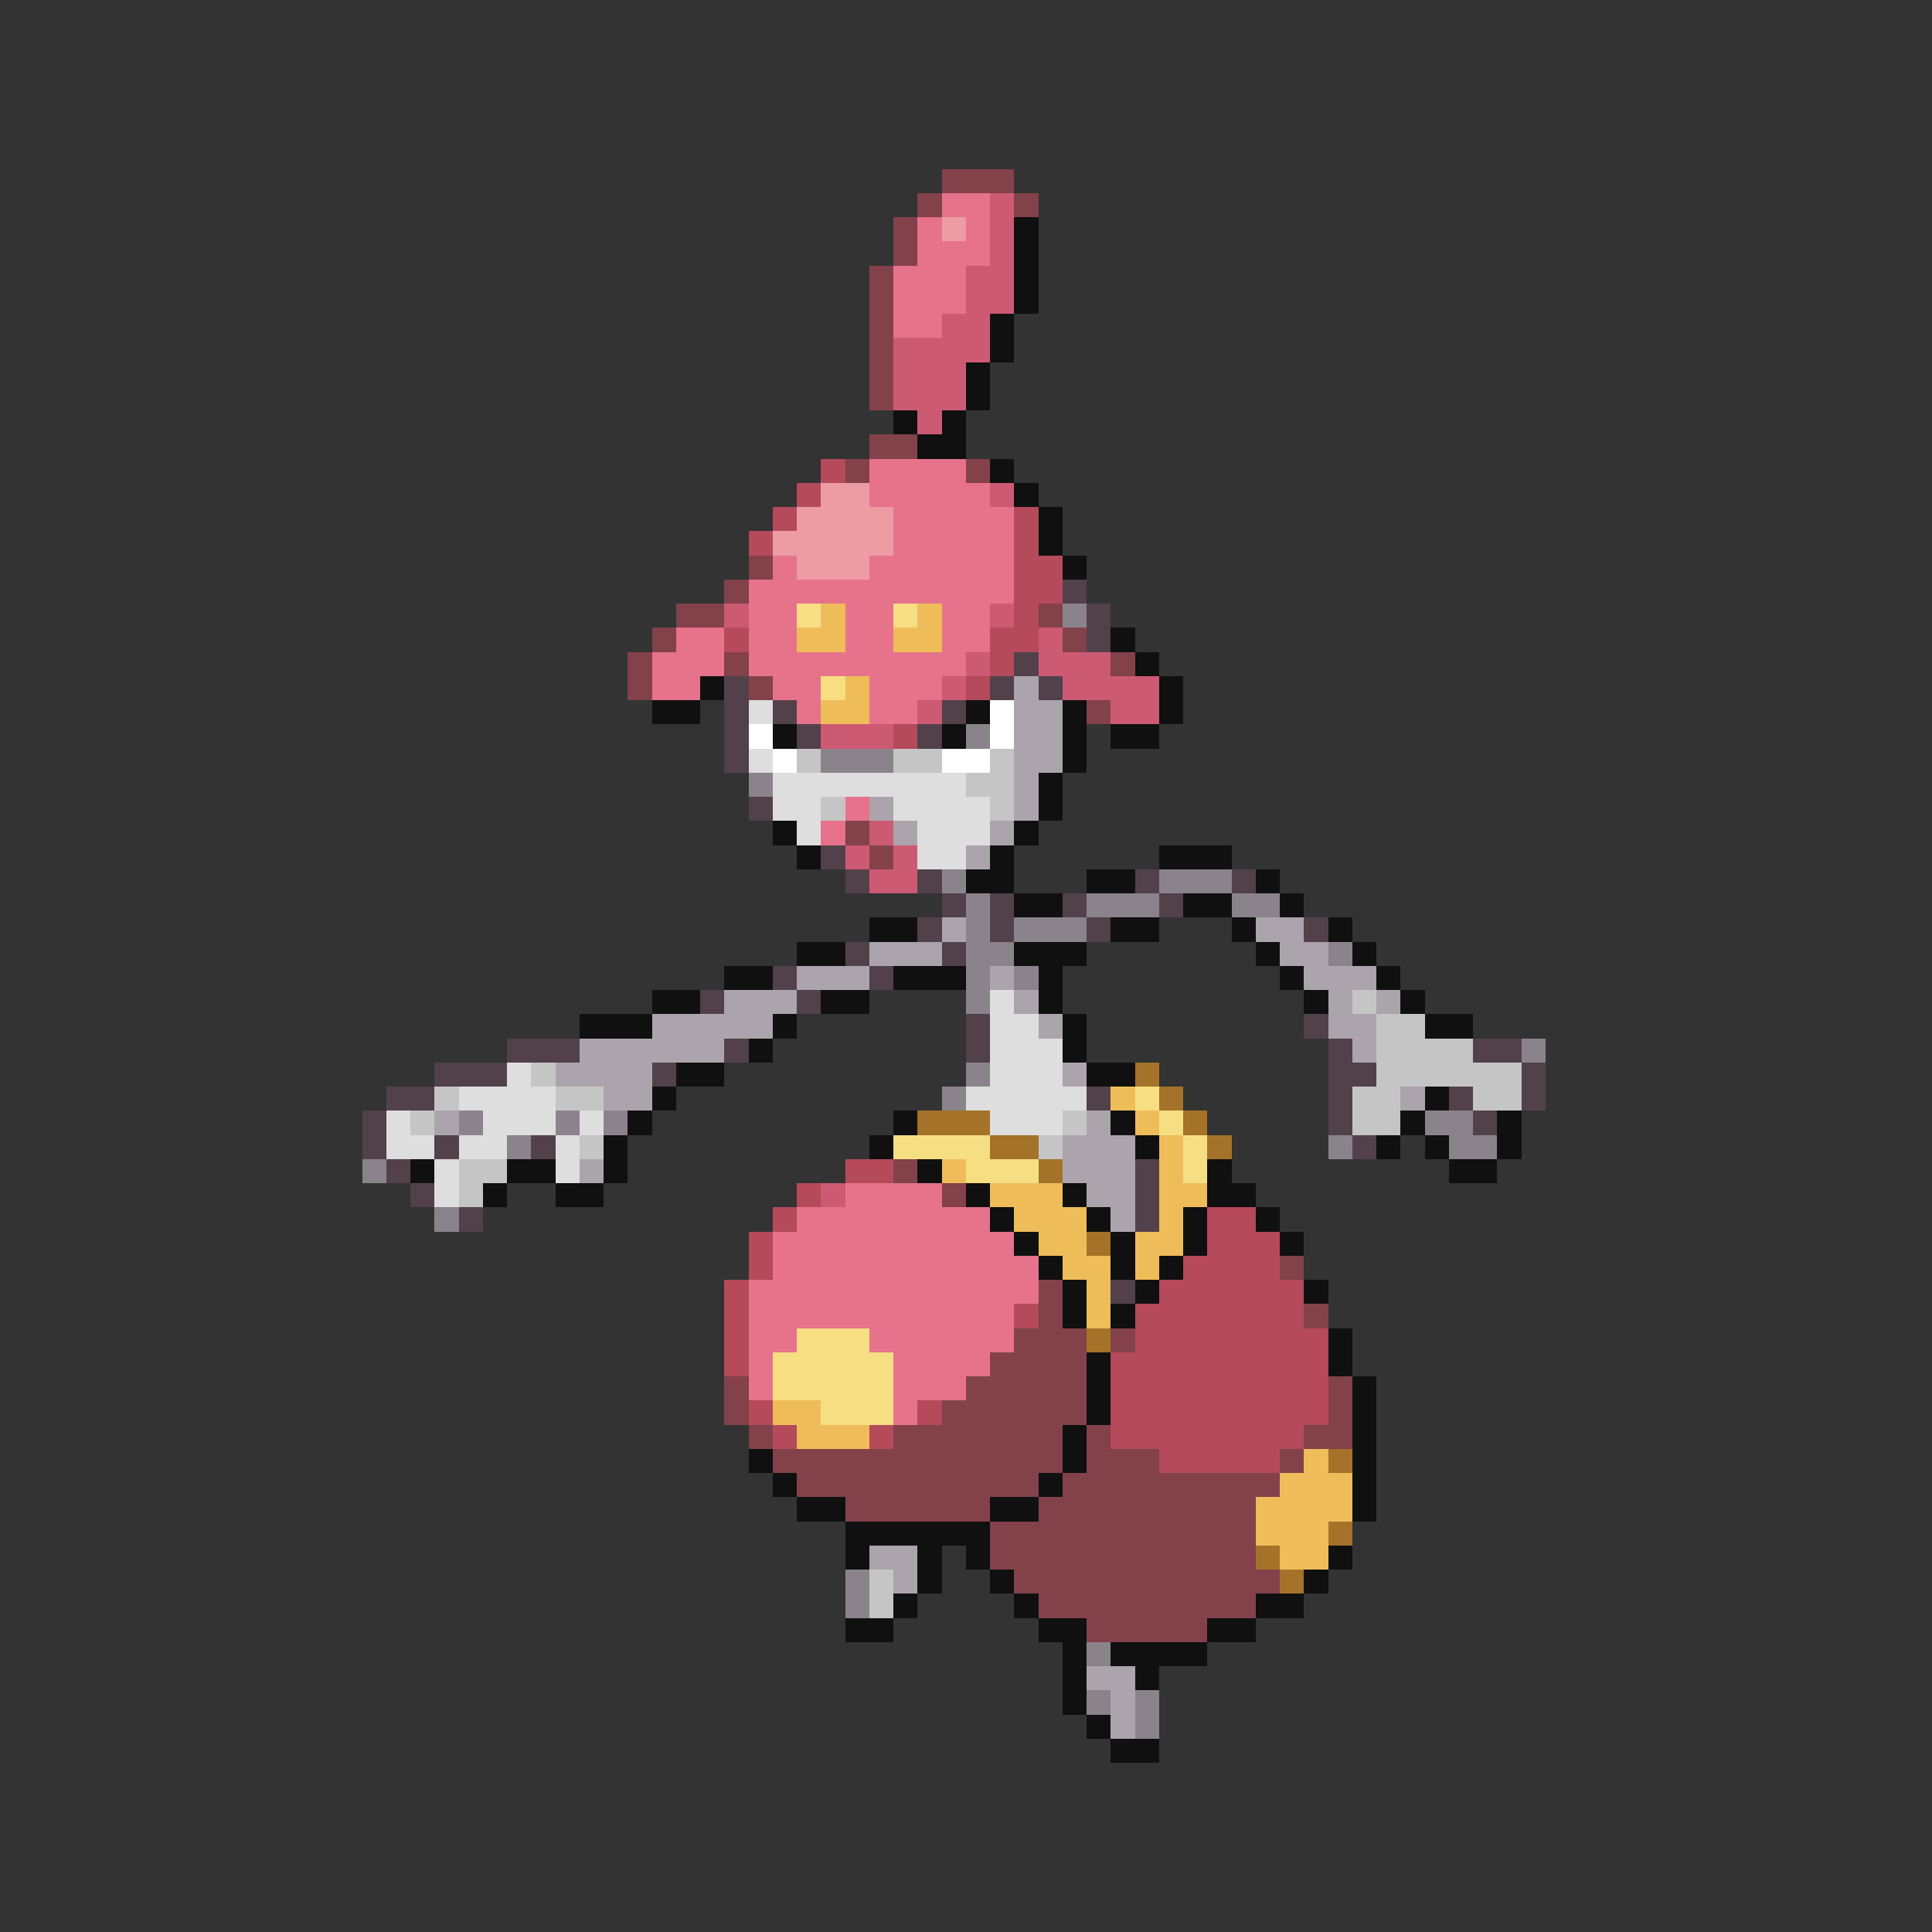 <svg xmlns="http://www.w3.org/2000/svg" viewBox="0 -0.5 80 80" shape-rendering="crispEdges">
<rect x="0" y="-0.5" width="80" height="80" fill="#333333" stroke="none"/>
<path stroke="#83414a" d="M39 7h3M38 8h1M42 8h1M37 9h1M37 10h1M36 11h1M36 12h1M36 13h1M36 14h1M36 15h1M36 16h1M36 18h2M35 19h1M40 19h1M31 23h1M30 24h1M28 25h2M43 25h1M27 26h1M44 26h1M26 27h1M30 27h1M46 27h1M26 28h1M31 28h1M45 29h1M35 34h1M36 35h1M37 48h1M39 49h1M53 52h1M43 53h1M43 54h1M54 54h1M42 55h3M46 55h1M41 56h4M30 57h1M40 57h5M55 57h1M30 58h1M39 58h6M55 58h1M31 59h1M37 59h7M45 59h1M54 59h2M32 60h12M45 60h3M53 60h1M33 61h10M44 61h9M35 62h6M43 62h9M41 63h11M41 64h11M42 65h11M43 66h9M45 67h5" />
<path stroke="#e6738b" d="M39 8h2M38 9h1M40 9h1M38 10h3M37 11h3M37 12h3M37 13h2M36 19h4M36 20h5M37 21h5M37 22h5M32 23h1M36 23h6M31 24h11M31 25h2M35 25h2M39 25h2M28 26h2M31 26h2M35 26h2M39 26h2M27 27h3M31 27h9M27 28h2M32 28h2M36 28h3M33 29h1M36 29h2M35 33h1M34 34h1M35 49h4M33 50h8M32 51h10M32 52h11M31 53h12M31 54h11M31 55h2M36 55h6M31 56h1M37 56h4M31 57h1M37 57h3M37 58h1" />
<path stroke="#cd5a73" d="M41 8h1M41 9h1M41 10h1M40 11h2M40 12h2M39 13h2M37 14h4M37 15h3M37 16h3M38 17h1M41 20h1M30 25h1M41 25h1M43 26h1M40 27h1M43 27h3M39 28h1M44 28h4M38 29h1M46 29h2M34 30h3M36 34h1M35 35h1M37 35h1M36 36h2M34 49h1" />
<path stroke="#ee9ca4" d="M39 9h1M34 20h2M33 21h4M32 22h5M33 23h3" />
<path stroke="#101010" d="M42 9h1M42 10h1M42 11h1M42 12h1M41 13h1M41 14h1M40 15h1M40 16h1M37 17h1M39 17h1M38 18h2M41 19h1M42 20h1M43 21h1M43 22h1M44 23h1M46 26h1M47 27h1M29 28h1M48 28h1M27 29h2M40 29h1M44 29h1M48 29h1M32 30h1M39 30h1M44 30h1M46 30h2M44 31h1M43 32h1M43 33h1M32 34h1M42 34h1M33 35h1M41 35h1M48 35h3M40 36h2M45 36h2M52 36h1M42 37h2M49 37h2M53 37h1M36 38h2M46 38h2M51 38h1M55 38h1M33 39h2M42 39h3M52 39h1M56 39h1M30 40h2M37 40h3M43 40h1M53 40h1M57 40h1M27 41h2M34 41h2M43 41h1M54 41h1M58 41h1M24 42h3M32 42h1M44 42h1M59 42h2M31 43h1M44 43h1M28 44h2M45 44h2M27 45h1M59 45h1M26 46h1M37 46h1M46 46h1M58 46h1M62 46h1M25 47h1M36 47h1M47 47h1M57 47h1M59 47h1M62 47h1M17 48h1M21 48h2M25 48h1M38 48h1M50 48h1M60 48h2M20 49h1M23 49h2M40 49h1M44 49h1M50 49h2M41 50h1M45 50h1M49 50h1M52 50h1M42 51h1M46 51h1M49 51h1M53 51h1M43 52h1M46 52h1M48 52h1M44 53h1M47 53h1M54 53h1M44 54h1M46 54h1M55 55h1M45 56h1M55 56h1M45 57h1M56 57h1M45 58h1M56 58h1M44 59h1M56 59h1M31 60h1M44 60h1M56 60h1M32 61h1M43 61h1M56 61h1M33 62h2M41 62h2M56 62h1M35 63h6M35 64h1M38 64h1M40 64h1M55 64h1M38 65h1M41 65h1M54 65h1M37 66h1M42 66h1M52 66h2M35 67h2M43 67h2M50 67h2M44 68h1M46 68h4M44 69h1M47 69h1M44 70h1M45 71h1M46 72h2" />
<path stroke="#b44a5a" d="M34 19h1M33 20h1M32 21h1M42 21h1M31 22h1M42 22h1M42 23h2M42 24h2M42 25h1M30 26h1M41 26h2M41 27h1M40 28h1M37 30h1M35 48h2M33 49h1M32 50h1M50 50h2M31 51h1M50 51h3M31 52h1M49 52h4M30 53h1M48 53h6M30 54h1M42 54h1M47 54h7M30 55h1M47 55h8M30 56h1M46 56h9M46 57h9M31 58h1M38 58h1M46 58h9M32 59h1M36 59h1M46 59h8M48 60h5" />
<path stroke="#52414a" d="M44 24h1M45 25h1M45 26h1M42 27h1M30 28h1M41 28h1M43 28h1M30 29h1M32 29h1M39 29h1M30 30h1M33 30h1M38 30h1M30 31h1M31 33h1M34 35h1M35 36h1M38 36h1M47 36h1M51 36h1M39 37h1M41 37h1M44 37h1M48 37h1M38 38h1M41 38h1M45 38h1M54 38h1M35 39h1M39 39h1M32 40h1M36 40h1M29 41h1M33 41h1M40 42h1M54 42h1M21 43h3M30 43h1M40 43h1M55 43h1M61 43h2M18 44h3M27 44h1M55 44h2M63 44h1M16 45h2M45 45h1M55 45h1M60 45h1M63 45h1M15 46h1M55 46h1M61 46h1M15 47h1M18 47h1M22 47h1M56 47h1M16 48h1M47 48h1M17 49h1M47 49h1M19 50h1M47 50h1M46 53h1" />
<path stroke="#f6de83" d="M33 25h1M37 25h1M34 28h1M47 45h1M48 46h1M37 47h4M49 47h1M40 48h3M49 48h1M33 55h3M32 56h5M32 57h5M34 58h3" />
<path stroke="#eebd5a" d="M34 25h1M38 25h1M33 26h2M37 26h2M35 28h1M34 29h2M46 45h1M47 46h1M48 47h1M39 48h1M48 48h1M41 49h3M48 49h2M42 50h3M48 50h1M43 51h2M47 51h2M44 52h2M47 52h1M45 53h1M45 54h1M32 58h2M33 59h3M54 60h1M53 61h3M52 62h4M52 63h3M53 64h2" />
<path stroke="#8b838b" d="M44 25h1M40 30h1M34 31h3M31 32h1M39 36h1M48 36h3M40 37h1M45 37h3M51 37h2M40 38h1M42 38h3M40 39h2M55 39h1M40 40h1M42 40h1M40 41h1M63 43h1M40 44h1M39 45h1M19 46h1M23 46h1M25 46h1M59 46h2M21 47h1M55 47h1M60 47h2M15 48h1M18 50h1M35 65h1M35 66h1M45 68h1M45 70h1M47 70h1M47 71h1" />
<path stroke="#aca4ac" d="M42 28h1M42 29h2M42 30h2M42 31h2M42 32h1M36 33h1M42 33h1M37 34h1M41 34h1M40 35h1M39 38h1M52 38h2M36 39h3M53 39h2M33 40h3M41 40h1M54 40h3M30 41h3M42 41h1M55 41h1M57 41h1M27 42h5M43 42h1M55 42h2M24 43h6M56 43h1M23 44h4M44 44h1M25 45h2M58 45h1M18 46h1M45 46h1M44 47h3M24 48h1M44 48h3M45 49h2M46 50h1M36 64h2M37 65h1M45 69h2M46 70h1M46 71h1" />
<path stroke="#dedede" d="M31 29h1M31 31h1M32 32h8M32 33h2M37 33h4M33 34h1M38 34h3M38 35h2M41 41h1M41 42h2M41 43h3M21 44h1M41 44h3M19 45h4M40 45h5M16 46h1M20 46h3M24 46h1M41 46h3M16 47h2M19 47h2M23 47h1M18 48h1M23 48h1M18 49h1" />
<path stroke="#ffffff" d="M41 29h1M31 30h1M41 30h1M32 31h1M39 31h2" />
<path stroke="#c5c5c5" d="M33 31h1M37 31h2M41 31h1M40 32h2M34 33h1M41 33h1M56 41h1M57 42h2M57 43h4M22 44h1M57 44h6M18 45h1M23 45h2M56 45h2M61 45h2M17 46h1M44 46h1M56 46h2M24 47h1M43 47h1M19 48h2M19 49h1M36 65h1M36 66h1" />
<path stroke="#a47329" d="M47 44h1M48 45h1M38 46h3M49 46h1M41 47h2M50 47h1M43 48h1M45 51h1M45 55h1M55 60h1M55 63h1M52 64h1M53 65h1" />
</svg>